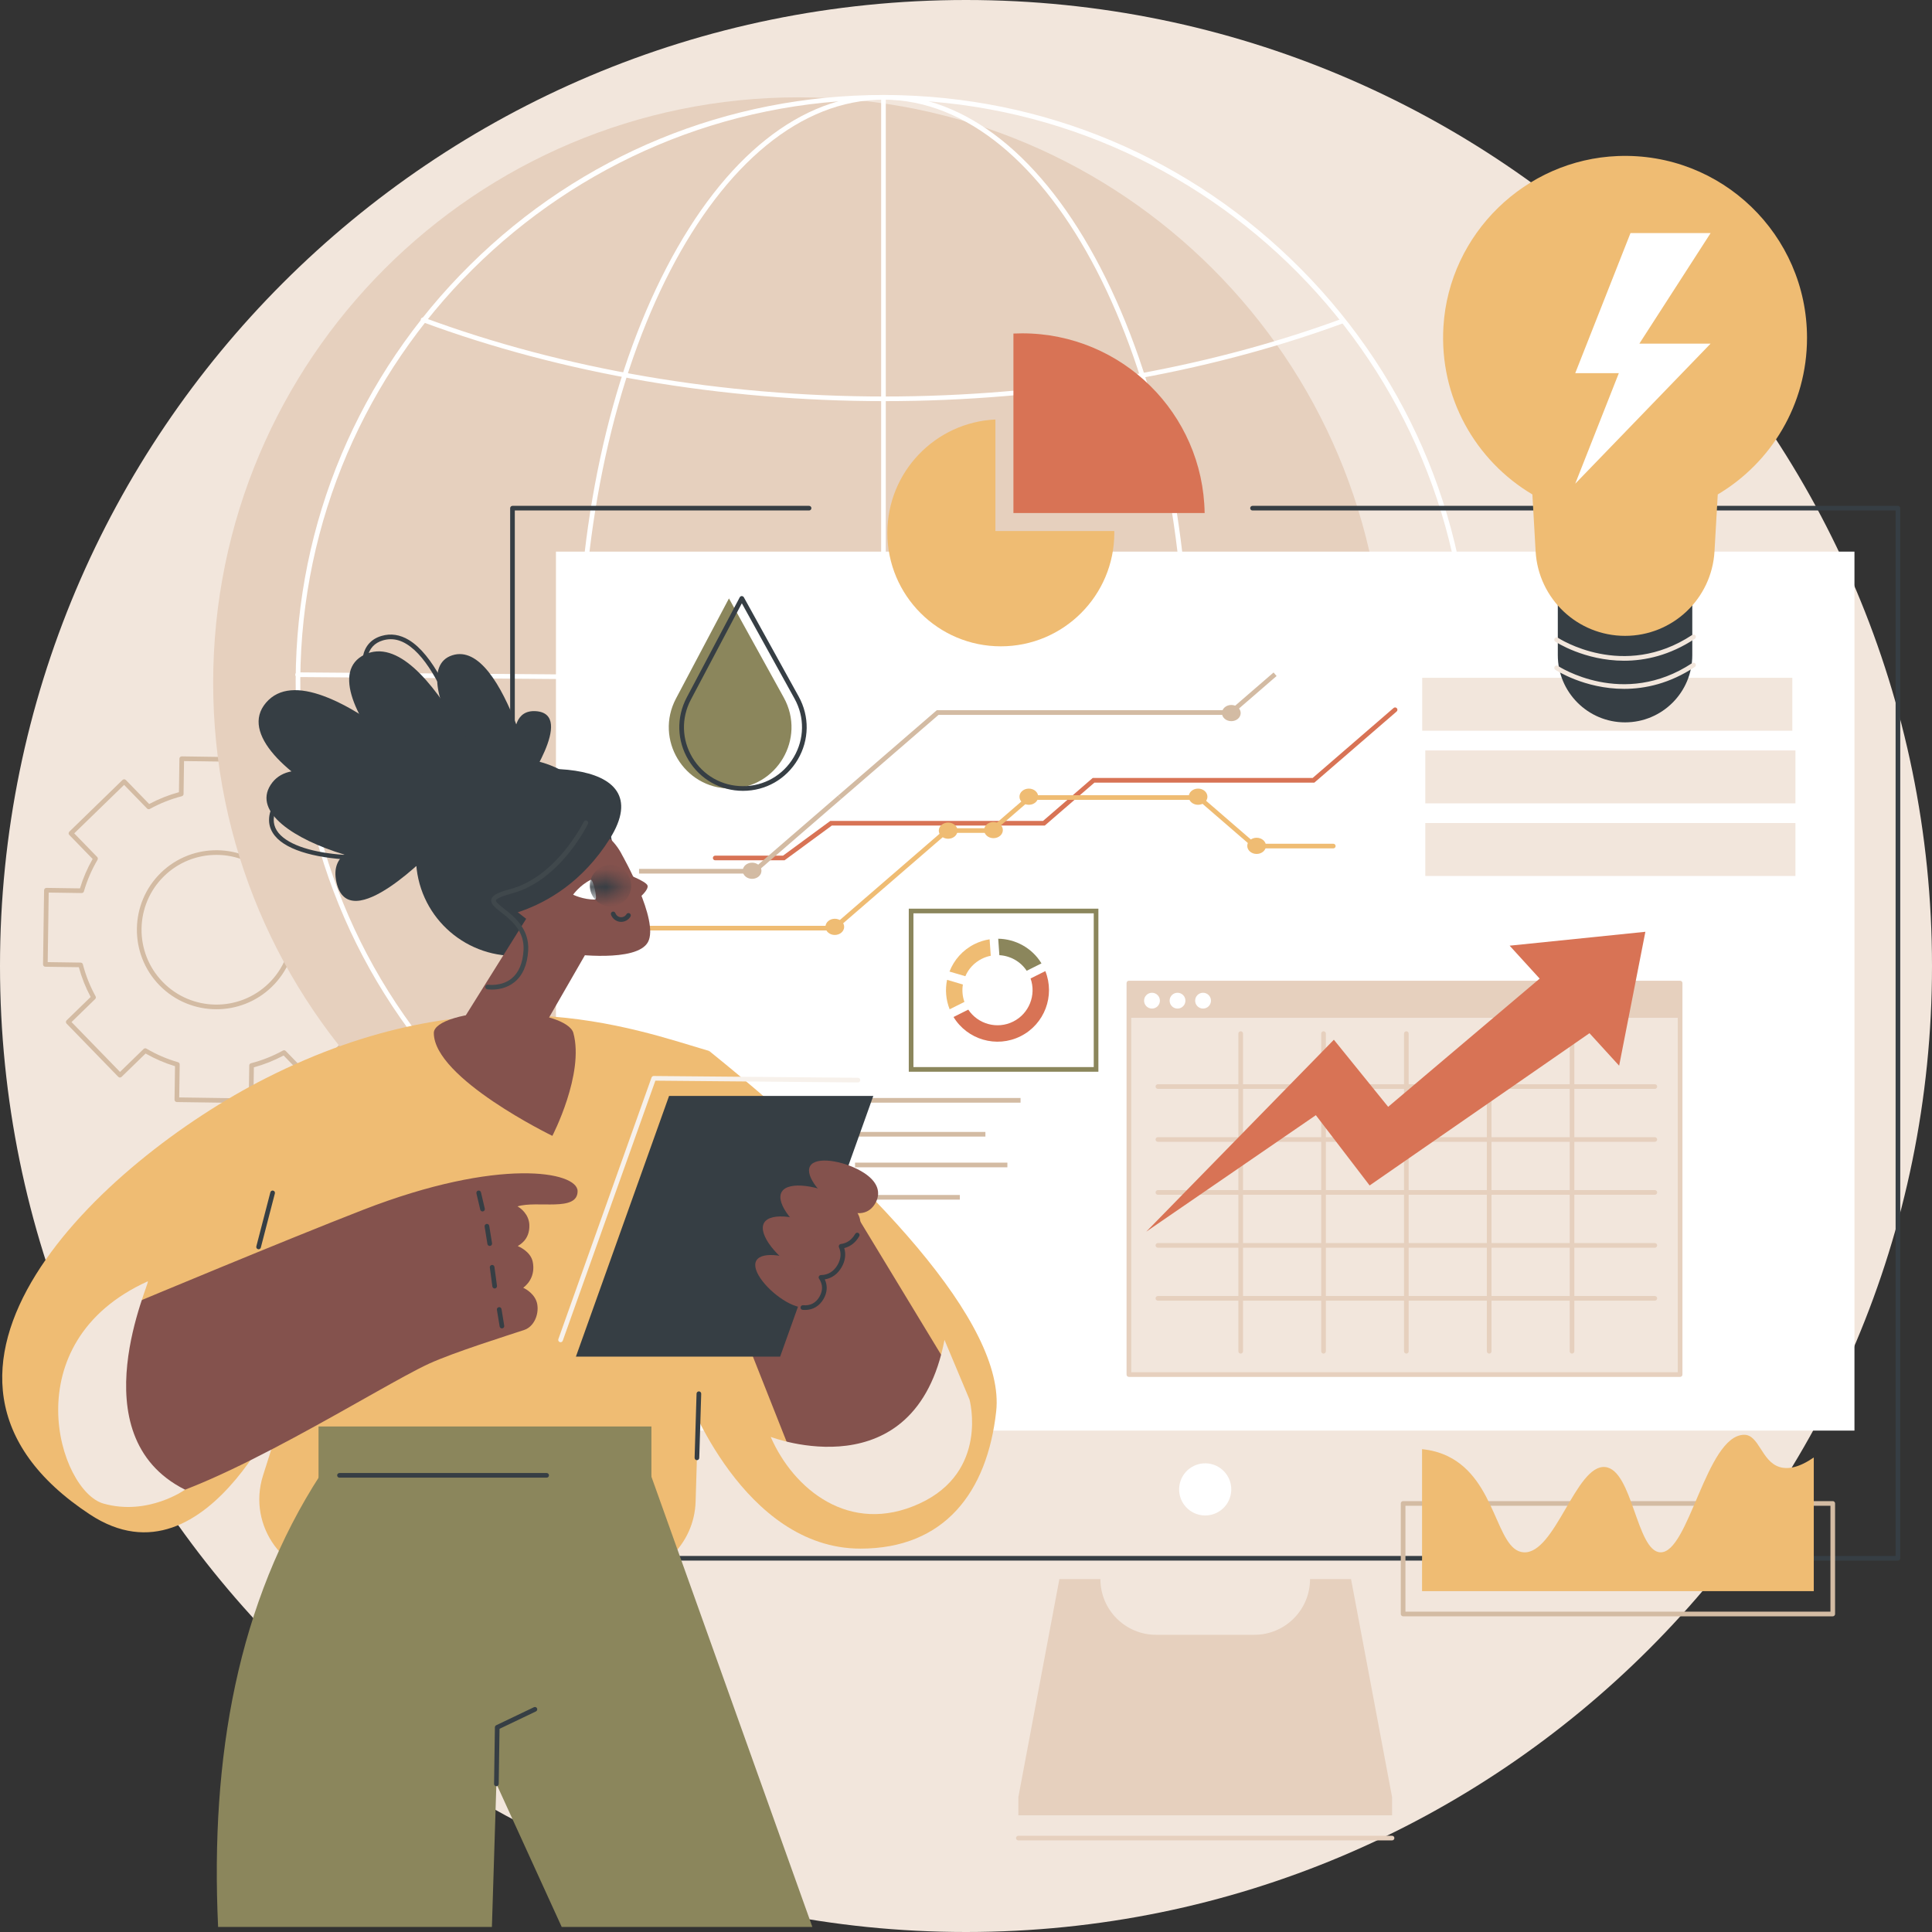 <svg width="110" height="110" viewBox="0 0 110 110" fill="none" xmlns="http://www.w3.org/2000/svg">
<rect x="0" y="0" width="110" height="110" fill="#333333" stroke="none"/>
<g clip-path="url(#clip0_1849_4333)">
<path d="M55 110C85.376 110 110 85.376 110 55C110 24.624 85.376 0 55 0C24.624 0 0 24.624 0 55C0 85.376 24.624 110 55 110Z" fill="#F2E6DC"/>
<path d="M14.294 62.806C14.293 62.806 14.293 62.806 14.292 62.806L10.068 62.746C10.033 62.746 9.999 62.731 9.975 62.706C9.95 62.681 9.937 62.647 9.937 62.612L9.964 60.704C9.381 60.528 8.819 60.286 8.29 59.983L6.922 61.312C6.87 61.363 6.786 61.362 6.735 61.31L3.791 58.28C3.766 58.255 3.753 58.221 3.753 58.186C3.754 58.151 3.768 58.117 3.794 58.093L5.162 56.763C4.874 56.226 4.648 55.657 4.489 55.069L2.581 55.042C2.546 55.042 2.512 55.027 2.487 55.002C2.463 54.977 2.45 54.943 2.45 54.908L2.51 50.683C2.512 50.61 2.572 50.554 2.645 50.553L4.553 50.58C4.729 49.997 4.971 49.435 5.274 48.906L3.945 47.538C3.893 47.485 3.895 47.401 3.948 47.35L6.977 44.406C7.002 44.381 7.037 44.369 7.071 44.369C7.106 44.369 7.14 44.384 7.165 44.409L8.494 45.777C9.032 45.49 9.6 45.264 10.188 45.104L10.215 43.196C10.216 43.123 10.273 43.064 10.35 43.065L14.574 43.126C14.609 43.126 14.643 43.141 14.667 43.166C14.692 43.191 14.705 43.225 14.705 43.26L14.678 45.168C15.261 45.344 15.823 45.586 16.352 45.889L17.72 44.56C17.745 44.535 17.782 44.523 17.814 44.523C17.849 44.523 17.883 44.538 17.907 44.563L20.852 47.592C20.903 47.645 20.901 47.729 20.849 47.78L19.48 49.109C19.768 49.646 19.994 50.215 20.154 50.803L22.061 50.83C22.096 50.831 22.13 50.845 22.155 50.871C22.179 50.896 22.192 50.929 22.192 50.965L22.132 55.19C22.131 55.263 22.074 55.321 21.997 55.32L20.089 55.293C19.913 55.876 19.671 56.438 19.368 56.967L20.698 58.335C20.749 58.387 20.747 58.471 20.695 58.523L17.665 61.467C17.64 61.491 17.606 61.505 17.571 61.504C17.536 61.503 17.502 61.489 17.477 61.464L16.148 60.096C15.611 60.383 15.042 60.609 14.454 60.769L14.427 62.677C14.426 62.748 14.367 62.806 14.294 62.806ZM10.204 62.483L14.164 62.54L14.191 60.664C14.191 60.604 14.232 60.552 14.29 60.537C14.924 60.374 15.536 60.13 16.109 59.814C16.161 59.785 16.226 59.795 16.268 59.838L17.576 61.183L20.415 58.423L19.108 57.078C19.066 57.035 19.058 56.97 19.088 56.918C19.421 56.354 19.682 55.749 19.863 55.12C19.88 55.063 19.934 55.025 19.992 55.025L21.869 55.052L21.925 51.092L20.049 51.065C19.989 51.065 19.938 51.024 19.923 50.966C19.759 50.332 19.516 49.72 19.2 49.147C19.171 49.095 19.18 49.03 19.223 48.988L20.568 47.681L17.809 44.842L16.463 46.149C16.421 46.191 16.355 46.198 16.304 46.168C15.74 45.836 15.134 45.575 14.506 45.394C14.449 45.377 14.409 45.324 14.41 45.264L14.437 43.388L10.478 43.332L10.451 45.208C10.45 45.267 10.409 45.319 10.352 45.334C9.718 45.498 9.106 45.741 8.533 46.057C8.48 46.086 8.415 46.076 8.373 46.034L7.066 44.688L4.226 47.448L5.534 48.793C5.575 48.836 5.583 48.901 5.553 48.953C5.221 49.518 4.96 50.122 4.778 50.751C4.761 50.809 4.711 50.848 4.649 50.847L2.773 50.819L2.716 54.779L4.593 54.806C4.652 54.807 4.704 54.847 4.719 54.905C4.882 55.539 5.126 56.151 5.442 56.724C5.471 56.776 5.461 56.841 5.418 56.883L4.073 58.191L6.833 61.03L8.178 59.723C8.221 59.681 8.286 59.674 8.338 59.704C8.902 60.036 9.507 60.297 10.136 60.478C10.193 60.495 10.233 60.548 10.231 60.608L10.204 62.483ZM12.322 57.463C11.14 57.463 9.96 57.005 9.073 56.093C7.332 54.302 7.374 51.428 9.164 49.688C10.956 47.947 13.829 47.988 15.57 49.779C17.31 51.57 17.269 54.444 15.478 56.184C14.599 57.038 13.46 57.463 12.322 57.463ZM12.321 48.673C11.249 48.673 10.177 49.073 9.349 49.877C7.663 51.516 7.624 54.221 9.263 55.907C10.902 57.594 13.607 57.632 15.293 55.994C16.979 54.355 17.018 51.65 15.379 49.964C14.545 49.105 13.433 48.673 12.321 48.673Z" fill="#D3BBA3"/>
<path d="M45.473 72.213C63.884 72.213 78.809 57.288 78.809 38.877C78.809 20.466 63.884 5.541 45.473 5.541C27.062 5.541 12.137 20.466 12.137 38.877C12.137 57.288 27.062 72.213 45.473 72.213Z" fill="#E6D0BE"/>
<path d="M50.307 72.346C50.24 72.346 50.175 72.346 50.108 72.345C41.169 72.293 32.784 68.764 26.499 62.406C20.215 56.048 16.782 47.624 16.834 38.684C16.885 29.744 20.415 21.36 26.773 15.075C33.082 8.837 41.431 5.408 50.296 5.408C50.362 5.408 50.428 5.408 50.494 5.409C59.434 5.46 67.818 8.99 74.103 15.348C80.388 21.705 83.821 30.13 83.769 39.07C83.718 48.009 80.188 56.394 73.83 62.679C67.52 68.916 59.172 72.346 50.307 72.346ZM50.298 5.673C32.077 5.673 17.203 20.441 17.098 38.686C17.048 47.555 20.453 55.912 26.689 62.22C32.924 68.527 41.242 72.029 50.111 72.08C58.98 72.133 67.337 68.725 73.645 62.49C79.952 56.255 83.454 47.937 83.505 39.068C83.61 20.76 68.802 5.779 50.493 5.674C50.429 5.674 50.362 5.673 50.298 5.673Z" fill="white"/>
<path d="M50.359 22.839C41.101 22.839 32.001 21.28 24.043 18.331C23.974 18.306 23.939 18.23 23.965 18.161C23.99 18.093 24.066 18.058 24.135 18.083C32.064 21.021 41.132 22.575 50.359 22.575C59.516 22.575 68.523 21.044 76.408 18.148C76.477 18.122 76.553 18.158 76.578 18.226C76.604 18.295 76.568 18.371 76.5 18.396C68.586 21.303 59.547 22.839 50.359 22.839Z" fill="white"/>
<path d="M23.785 59.218C23.731 59.218 23.681 59.185 23.661 59.132C23.635 59.063 23.67 58.987 23.738 58.961C31.772 55.938 40.978 54.339 50.36 54.339C59.691 54.339 68.853 55.921 76.857 58.915C76.925 58.941 76.96 59.017 76.934 59.086C76.909 59.154 76.832 59.189 76.764 59.163C68.79 56.181 59.66 54.604 50.36 54.604C41.009 54.604 31.836 56.197 23.831 59.209C23.816 59.215 23.8 59.218 23.785 59.218Z" fill="white"/>
<path d="M50.301 72.346C45.627 72.346 41.238 68.853 37.945 62.511C34.667 56.195 32.861 47.802 32.861 38.877C32.861 29.952 34.667 21.559 37.945 15.244C41.239 8.901 45.627 5.408 50.301 5.408C54.976 5.408 59.364 8.901 62.657 15.243C65.936 21.559 67.742 29.952 67.742 38.877C67.742 47.802 65.936 56.195 62.657 62.51C59.365 68.853 54.977 72.346 50.301 72.346ZM50.301 5.673C40.831 5.673 33.126 20.568 33.126 38.877C33.126 57.185 40.831 72.081 50.301 72.081C59.772 72.081 67.477 57.185 67.477 38.877C67.477 20.568 59.772 5.673 50.301 5.673Z" fill="white"/>
<path d="M50.301 72.301C50.228 72.301 50.169 72.242 50.169 72.169V5.612C50.169 5.538 50.228 5.479 50.301 5.479C50.374 5.479 50.433 5.539 50.433 5.612V72.168C50.434 72.242 50.374 72.301 50.301 72.301Z" fill="white"/>
<path d="M83.644 39.067C83.644 39.067 83.644 39.067 83.643 39.067L16.944 38.547C16.871 38.547 16.812 38.487 16.812 38.414C16.813 38.341 16.872 38.282 16.945 38.282C16.945 38.282 16.945 38.282 16.946 38.282L83.645 38.802C83.718 38.803 83.777 38.862 83.777 38.935C83.777 39.009 83.717 39.067 83.644 39.067Z" fill="white"/>
<path d="M108.06 88.854H29.179C29.105 88.854 29.046 88.795 29.046 88.722V28.933C29.046 28.86 29.106 28.801 29.179 28.801H46.066C46.139 28.801 46.198 28.86 46.198 28.933C46.198 29.006 46.139 29.065 46.066 29.065H29.311V88.589H107.928V29.065H71.312C71.239 29.065 71.18 29.006 71.18 28.933C71.18 28.86 71.24 28.801 71.312 28.801H108.061C108.134 28.801 108.193 28.86 108.193 28.933V88.721C108.192 88.795 108.133 88.854 108.06 88.854Z" fill="#363E44"/>
<path d="M105.585 81.452L105.585 31.407L31.654 31.407L31.654 81.452L105.585 81.452Z" fill="white"/>
<path d="M70.064 85.141C70.252 84.344 69.758 83.544 68.96 83.355C68.162 83.167 67.362 83.661 67.174 84.459C66.985 85.257 67.479 86.057 68.277 86.245C69.075 86.434 69.875 85.939 70.064 85.141Z" fill="white"/>
<path d="M76.923 89.907H74.588C74.588 91.658 73.168 93.079 71.416 93.079H65.824C64.072 93.079 62.652 91.658 62.652 89.907H60.317L57.981 102.318V103.356H79.259V102.318L76.923 89.907Z" fill="#E6D0BE"/>
<path d="M79.258 104.785H57.98C57.907 104.785 57.848 104.725 57.848 104.653C57.848 104.579 57.908 104.521 57.98 104.521H79.258C79.331 104.521 79.39 104.58 79.39 104.653C79.39 104.725 79.331 104.785 79.258 104.785Z" fill="#E6D0BE"/>
<path d="M44.668 48.982H40.72C40.647 48.982 40.588 48.922 40.588 48.849C40.588 48.777 40.647 48.717 40.72 48.717H44.582L47.274 46.739H59.387L62.215 44.294H74.737L79.345 40.31C79.4 40.262 79.483 40.268 79.531 40.324C79.579 40.379 79.574 40.462 79.518 40.511L74.835 44.559H62.313L59.485 47.004H47.361L44.668 48.982Z" fill="#D87355"/>
<path d="M47.535 52.975H36.452C36.379 52.975 36.32 52.916 36.32 52.843C36.32 52.77 36.379 52.711 36.452 52.711H47.436L53.861 47.155H56.392L58.566 45.276H68.303L71.499 48.039H75.912C75.985 48.039 76.044 48.099 76.044 48.172C76.044 48.244 75.985 48.304 75.912 48.304H71.401L68.204 45.54H58.665L56.491 47.42H53.96L47.535 52.975Z" fill="#EFBC73"/>
<path d="M71.547 48.62C71.841 48.62 72.08 48.414 72.08 48.159C72.08 47.905 71.841 47.698 71.547 47.698C71.252 47.698 71.014 47.905 71.014 48.159C71.014 48.414 71.252 48.62 71.547 48.62Z" fill="#EFBC73"/>
<path d="M68.213 45.822C68.508 45.822 68.746 45.616 68.746 45.361C68.746 45.106 68.508 44.9 68.213 44.9C67.919 44.9 67.68 45.106 67.68 45.361C67.68 45.616 67.919 45.822 68.213 45.822Z" fill="#EFBC73"/>
<path d="M58.578 45.822C58.872 45.822 59.111 45.616 59.111 45.361C59.111 45.106 58.872 44.9 58.578 44.9C58.283 44.9 58.044 45.106 58.044 45.361C58.044 45.616 58.283 45.822 58.578 45.822Z" fill="#EFBC73"/>
<path d="M56.565 47.722C56.859 47.722 57.098 47.516 57.098 47.261C57.098 47.007 56.859 46.8 56.565 46.8C56.27 46.8 56.032 47.007 56.032 47.261C56.032 47.516 56.27 47.722 56.565 47.722Z" fill="#EFBC73"/>
<path d="M53.984 47.755C54.279 47.755 54.517 47.548 54.517 47.294C54.517 47.039 54.279 46.833 53.984 46.833C53.69 46.833 53.451 47.039 53.451 47.294C53.451 47.548 53.69 47.755 53.984 47.755Z" fill="#EFBC73"/>
<path d="M47.53 53.233C47.825 53.233 48.063 53.026 48.063 52.772C48.063 52.517 47.825 52.31 47.53 52.31C47.236 52.31 46.997 52.517 46.997 52.772C46.997 53.026 47.236 53.233 47.53 53.233Z" fill="#EFBC73"/>
<path d="M47.89 45.497L47.717 45.296L53.337 40.437H70.026L72.511 38.289L72.684 38.489L70.125 40.702H53.436L47.89 45.497Z" fill="#D3BBA3"/>
<path d="M42.985 49.737H36.385V49.472H42.886L47.717 45.296L47.89 45.496L42.985 49.737Z" fill="#D3BBA3"/>
<path d="M42.821 50.038C43.115 50.038 43.354 49.832 43.354 49.578C43.354 49.323 43.115 49.117 42.821 49.117C42.526 49.117 42.288 49.323 42.288 49.578C42.288 49.832 42.526 50.038 42.821 50.038Z" fill="#D3BBA3"/>
<path d="M70.106 41.06C70.4 41.06 70.639 40.854 70.639 40.599C70.639 40.345 70.4 40.138 70.106 40.138C69.811 40.138 69.573 40.345 69.573 40.599C69.573 40.854 69.811 41.06 70.106 41.06Z" fill="#D3BBA3"/>
<path d="M95.658 55.972H64.273V78.263H95.658V55.972Z" fill="#F2E6DC"/>
<path d="M95.658 55.972H64.273V57.95H95.658V55.972Z" fill="#E6D0BE"/>
<path d="M95.659 78.395H64.274C64.201 78.395 64.142 78.336 64.142 78.263V55.972C64.142 55.898 64.202 55.839 64.274 55.839H95.659C95.733 55.839 95.791 55.899 95.791 55.972V78.263C95.791 78.336 95.732 78.395 95.659 78.395ZM64.407 78.13H95.526V56.104H64.407V78.13Z" fill="#E6D0BE"/>
<path d="M65.589 57.424C65.838 57.424 66.04 57.223 66.04 56.974C66.04 56.725 65.838 56.524 65.589 56.524C65.341 56.524 65.139 56.725 65.139 56.974C65.139 57.223 65.341 57.424 65.589 57.424Z" fill="white"/>
<path d="M67.043 57.424C67.292 57.424 67.493 57.223 67.493 56.974C67.493 56.725 67.292 56.524 67.043 56.524C66.794 56.524 66.593 56.725 66.593 56.974C66.593 57.223 66.794 57.424 67.043 57.424Z" fill="white"/>
<path d="M68.497 57.424C68.746 57.424 68.947 57.223 68.947 56.974C68.947 56.725 68.746 56.524 68.497 56.524C68.248 56.524 68.047 56.725 68.047 56.974C68.047 57.223 68.248 57.424 68.497 57.424Z" fill="white"/>
<path d="M94.219 74.054H65.925C65.851 74.054 65.793 73.994 65.793 73.922C65.793 73.849 65.852 73.789 65.925 73.789H94.219C94.293 73.789 94.352 73.849 94.352 73.922C94.352 73.994 94.293 74.054 94.219 74.054Z" fill="#E6D0BE"/>
<path d="M94.219 71.039H65.925C65.851 71.039 65.793 70.98 65.793 70.907C65.793 70.834 65.852 70.775 65.925 70.775H94.219C94.293 70.775 94.352 70.834 94.352 70.907C94.352 70.98 94.293 71.039 94.219 71.039Z" fill="#E6D0BE"/>
<path d="M94.219 68.025H65.925C65.851 68.025 65.793 67.965 65.793 67.892C65.793 67.819 65.852 67.76 65.925 67.76H94.219C94.293 67.76 94.352 67.82 94.352 67.892C94.352 67.965 94.293 68.025 94.219 68.025Z" fill="#E6D0BE"/>
<path d="M94.219 65.01H65.925C65.851 65.01 65.793 64.951 65.793 64.878C65.793 64.805 65.852 64.746 65.925 64.746H94.219C94.293 64.746 94.352 64.805 94.352 64.878C94.352 64.951 94.293 65.01 94.219 65.01Z" fill="#E6D0BE"/>
<path d="M94.219 61.996H65.925C65.851 61.996 65.793 61.936 65.793 61.864C65.793 61.79 65.852 61.731 65.925 61.731H94.219C94.293 61.731 94.352 61.791 94.352 61.864C94.352 61.937 94.293 61.996 94.219 61.996Z" fill="#E6D0BE"/>
<path d="M89.504 77.068C89.43 77.068 89.372 77.009 89.372 76.936V58.849C89.372 58.776 89.431 58.717 89.504 58.717C89.577 58.717 89.636 58.776 89.636 58.849V76.935C89.636 77.009 89.577 77.068 89.504 77.068Z" fill="#E6D0BE"/>
<path d="M84.787 77.068C84.714 77.068 84.655 77.009 84.655 76.936V58.849C84.655 58.776 84.715 58.717 84.787 58.717C84.86 58.717 84.92 58.776 84.92 58.849V76.935C84.92 77.009 84.861 77.068 84.787 77.068Z" fill="#E6D0BE"/>
<path d="M80.072 77.068C79.999 77.068 79.94 77.009 79.94 76.936V58.849C79.94 58.776 79.999 58.717 80.072 58.717C80.145 58.717 80.204 58.776 80.204 58.849V76.935C80.204 77.009 80.145 77.068 80.072 77.068Z" fill="#E6D0BE"/>
<path d="M75.356 77.068C75.283 77.068 75.224 77.009 75.224 76.936V58.849C75.224 58.776 75.284 58.717 75.356 58.717C75.43 58.717 75.489 58.776 75.489 58.849V76.935C75.489 77.009 75.429 77.068 75.356 77.068Z" fill="#E6D0BE"/>
<path d="M70.641 77.068C70.567 77.068 70.508 77.009 70.508 76.936V58.849C70.508 58.776 70.568 58.717 70.641 58.717C70.714 58.717 70.773 58.776 70.773 58.849V76.935C70.773 77.009 70.714 77.068 70.641 77.068Z" fill="#E6D0BE"/>
<path d="M93.681 53.052L85.952 53.843L87.662 55.718L79.036 63.018L75.945 59.198L65.265 70.123L74.919 63.494L77.981 67.495L90.498 58.826L92.187 60.676L93.681 53.052Z" fill="#D87355"/>
<path d="M47.495 62.669H36.964V71.687H47.495V62.669Z" fill="#D3BBA3"/>
<path d="M62.407 51.869H51.876V60.887H62.407V51.869Z" fill="white"/>
<path d="M62.538 61.02H51.742V51.736H62.538V61.02ZM52.007 60.755H62.273V52.001H52.007V60.755Z" fill="#8B865C"/>
<path d="M58.106 62.515H48.682V62.781H58.106V62.515Z" fill="#D3BBA3"/>
<path d="M56.105 64.447H48.682V64.712H56.105V64.447Z" fill="#D3BBA3"/>
<path d="M57.356 66.196H48.682V66.461H57.356V66.196Z" fill="#D3BBA3"/>
<path d="M54.649 68.037H48.682V68.302H54.649V68.037Z" fill="#D3BBA3"/>
<path d="M55.9 54.591C56.065 54.508 56.236 54.451 56.41 54.417L56.344 53.48C56.051 53.525 55.76 53.615 55.481 53.755C54.804 54.094 54.315 54.661 54.06 55.317L54.962 55.582C55.142 55.166 55.464 54.809 55.9 54.591Z" fill="#EFBC73"/>
<path d="M54.91 57.045C54.795 56.719 54.769 56.379 54.823 56.054L53.922 55.788C53.809 56.335 53.851 56.917 54.069 57.465L54.91 57.045Z" fill="#EFBC73"/>
<path d="M59.517 55.29L58.676 55.71C59.009 56.646 58.598 57.709 57.687 58.164C56.776 58.62 55.68 58.311 55.13 57.484L54.29 57.904C55.073 59.192 56.733 59.687 58.105 59C59.478 58.314 60.077 56.69 59.517 55.29Z" fill="#D87355"/>
<path d="M56.9 54.384C57.516 54.417 58.1 54.736 58.456 55.272L59.297 54.851C58.762 53.971 57.817 53.462 56.834 53.447L56.9 54.384Z" fill="#8B865C"/>
<path d="M102.047 38.591H80.975V41.605H102.047V38.591Z" fill="#F2E6DC"/>
<path d="M102.224 42.726H81.151V45.74H102.224V42.726Z" fill="#F2E6DC"/>
<path d="M102.224 46.86H81.151V49.874H102.224V46.86Z" fill="#F2E6DC"/>
<path d="M68.587 29.209C68.499 23.544 63.882 18.979 58.196 18.979C58.03 18.979 57.864 18.983 57.7 18.991V29.209H68.587Z" fill="#D87355"/>
<path d="M56.675 30.235V23.884C53.25 24.045 50.522 26.873 50.522 30.338C50.522 33.906 53.414 36.799 56.983 36.799C60.551 36.799 63.444 33.907 63.444 30.338C63.444 30.304 63.443 30.269 63.442 30.235H56.675Z" fill="#EFBC73"/>
<path d="M104.35 92.026H79.887C79.814 92.026 79.755 91.967 79.755 91.894V85.599C79.755 85.526 79.814 85.467 79.887 85.467H104.35C104.423 85.467 104.482 85.526 104.482 85.599V91.894C104.483 91.967 104.423 92.026 104.35 92.026ZM80.02 91.761H104.218V85.731H80.02V91.761Z" fill="#D3BBA3"/>
<path d="M101.326 83.527C100.282 83.211 100.159 81.669 99.289 81.691C97.134 81.745 96.156 88.471 94.522 88.382C93.173 88.308 92.951 83.677 91.389 83.527C89.722 83.366 88.546 88.505 86.745 88.382C85.164 88.273 85.227 84.253 82.425 82.907C81.954 82.681 81.461 82.558 80.966 82.51V90.592H103.269V82.983C102.428 83.561 101.802 83.671 101.326 83.527Z" fill="#EFBC73"/>
<path d="M41.571 44.894C38.942 44.894 37.258 42.097 38.487 39.773L41.504 34.071L44.625 39.717C45.91 42.042 44.229 44.894 41.571 44.894Z" fill="#8B865C"/>
<path d="M42.302 45.027C41.02 45.027 39.86 44.371 39.199 43.273C38.538 42.176 38.501 40.844 39.1 39.711L42.117 34.009C42.14 33.965 42.185 33.938 42.233 33.938C42.278 33.94 42.327 33.964 42.351 34.007L45.472 39.653C46.099 40.786 46.08 42.129 45.422 43.245C44.763 44.361 43.597 45.027 42.302 45.027ZM42.237 34.349L39.335 39.835C38.78 40.885 38.814 42.119 39.426 43.137C40.039 44.154 41.114 44.761 42.302 44.761C43.502 44.761 44.583 44.144 45.193 43.11C45.803 42.076 45.821 40.832 45.239 39.781L42.237 34.349Z" fill="#363E44"/>
<path d="M92.524 41.128C90.409 41.128 88.695 39.413 88.695 37.299V34.255H96.352V37.299C96.353 39.413 94.638 41.128 92.524 41.128Z" fill="#363E44"/>
<path d="M102.884 19.236C102.884 13.377 98.022 8.655 92.114 8.884C86.846 9.087 82.517 13.305 82.185 18.566C81.928 22.637 84.026 26.24 87.247 28.151L87.432 31.394C87.587 34.093 89.82 36.203 92.524 36.203C95.228 36.203 97.462 34.093 97.616 31.394L97.802 28.151C100.843 26.345 102.884 23.03 102.884 19.236Z" fill="#EFBC73"/>
<path d="M92.469 37.619C90.207 37.619 88.577 36.548 88.552 36.531C88.492 36.491 88.475 36.408 88.516 36.347C88.557 36.287 88.639 36.271 88.7 36.311C88.737 36.336 92.418 38.748 96.349 36.15C96.41 36.11 96.492 36.127 96.533 36.188C96.573 36.249 96.556 36.331 96.496 36.371C95.072 37.312 93.68 37.619 92.469 37.619Z" fill="#F2E6DC"/>
<path d="M92.469 39.221C90.207 39.221 88.577 38.15 88.552 38.133C88.492 38.093 88.475 38.01 88.516 37.95C88.557 37.889 88.639 37.873 88.7 37.913C88.737 37.938 92.418 40.35 96.349 37.752C96.41 37.712 96.492 37.729 96.533 37.79C96.573 37.851 96.556 37.933 96.496 37.973C95.072 38.914 93.68 39.221 92.469 39.221Z" fill="#F2E6DC"/>
<path d="M89.687 21.247L92.833 13.271H97.395L93.339 19.564H97.395L89.687 27.54L92.169 21.247H89.687Z" fill="white"/>
<path d="M39.095 79.352C39.095 79.352 42.318 88.172 48.992 88.172C53.775 88.172 56.207 84.961 56.718 80.363C57.274 75.367 49.662 67.335 40.382 59.84C40.382 59.84 37.141 72.061 39.095 79.352Z" fill="#EFBC73"/>
<path d="M16.62 78.831C16.62 78.831 11.958 90.728 5.12 86.227C-7.098 78.186 5.796 66.127 15.123 61.395C27.261 55.238 36.042 58.56 40.382 59.84L39.605 85.499C39.532 87.918 37.55 89.83 35.13 89.83H19.244C16.216 89.83 14.061 86.898 14.975 84.011L16.62 78.831Z" fill="#EFBC73"/>
<path d="M14.723 71.128C14.713 71.128 14.701 71.126 14.69 71.123C14.619 71.105 14.576 71.033 14.595 70.962L15.394 67.883C15.412 67.813 15.484 67.77 15.555 67.789C15.626 67.807 15.669 67.879 15.65 67.95L14.851 71.028C14.836 71.088 14.782 71.128 14.723 71.128Z" fill="#363E44"/>
<path d="M39.681 83.136C39.68 83.136 39.678 83.136 39.677 83.136C39.604 83.133 39.547 83.073 39.548 82.999L39.659 79.348C39.661 79.275 39.723 79.218 39.795 79.219C39.869 79.222 39.926 79.283 39.924 79.356L39.813 83.007C39.811 83.079 39.752 83.136 39.681 83.136Z" fill="#363E44"/>
<path d="M7.874 74.103C7.874 74.103 16.216 70.614 20.683 68.879C28.424 65.873 32.881 66.705 32.886 67.817C32.892 69.025 30.57 68.336 29.463 68.688C29.642 68.776 30.116 69.14 30.139 69.737C30.174 70.621 29.528 70.897 29.479 70.946C29.542 70.971 30.216 71.258 30.332 71.844C30.464 72.506 30.192 73.014 29.79 73.321C29.945 73.388 30.494 73.697 30.59 74.264C30.69 74.849 30.399 75.536 29.85 75.72C28.842 76.057 25.828 76.998 24.414 77.648C21.629 78.928 12.309 84.901 7.831 85.605C4.474 85.739 2.914 81.053 4.314 77.358C5.195 75.031 7.874 74.103 7.874 74.103Z" fill="#84524D"/>
<path d="M28.578 75.634C28.515 75.634 28.458 75.587 28.448 75.522L28.292 74.576C28.28 74.504 28.33 74.436 28.402 74.424C28.473 74.412 28.542 74.461 28.554 74.534L28.709 75.48C28.721 75.552 28.672 75.62 28.6 75.632C28.592 75.633 28.585 75.634 28.578 75.634Z" fill="#363E44"/>
<path d="M28.164 73.36C28.099 73.36 28.042 73.312 28.033 73.245L27.889 72.171C27.879 72.098 27.93 72.031 28.003 72.021C28.075 72.012 28.142 72.063 28.151 72.135L28.296 73.21C28.305 73.282 28.254 73.349 28.182 73.359C28.176 73.359 28.17 73.36 28.164 73.36Z" fill="#363E44"/>
<path d="M27.882 70.939C27.819 70.939 27.763 70.893 27.752 70.828C27.722 70.651 27.698 70.491 27.672 70.332C27.647 70.173 27.622 70.013 27.593 69.837C27.581 69.765 27.63 69.697 27.703 69.685C27.775 69.673 27.843 69.722 27.855 69.795C27.885 69.971 27.91 70.131 27.935 70.291C27.96 70.451 27.985 70.609 28.015 70.785C28.026 70.858 27.978 70.926 27.905 70.937C27.897 70.939 27.89 70.939 27.882 70.939Z" fill="#363E44"/>
<path d="M27.473 68.974C27.412 68.974 27.358 68.933 27.344 68.872L27.126 67.948C27.109 67.876 27.153 67.805 27.224 67.788C27.296 67.771 27.367 67.815 27.384 67.887L27.602 68.811C27.619 68.883 27.575 68.954 27.503 68.971C27.492 68.973 27.482 68.974 27.473 68.974Z" fill="#363E44"/>
<path d="M40.923 72.326L44.806 82.135C45.858 84.79 48.889 86.059 51.518 84.945C54.372 83.736 55.489 80.277 53.882 77.627L48.489 68.735L40.923 72.326Z" fill="#84524D"/>
<path d="M31.916 76.421C31.901 76.421 31.886 76.418 31.872 76.413C31.802 76.388 31.766 76.312 31.791 76.243L37.095 61.351C37.114 61.298 37.163 61.263 37.22 61.263C37.221 61.263 37.221 61.263 37.221 61.263L48.849 61.364C48.923 61.365 48.982 61.425 48.981 61.498C48.98 61.571 48.918 61.63 48.848 61.63L37.314 61.529L32.042 76.332C32.022 76.387 31.971 76.421 31.916 76.421Z" fill="#F7F1EB"/>
<path d="M44.418 77.24H32.79L38.094 62.397H49.722L44.418 77.24Z" fill="#363E44"/>
<path d="M45.951 72.049C46.977 72.633 47.101 73.316 46.776 73.887C46.451 74.458 45.8 74.7 44.774 74.117C43.749 73.533 42.737 72.345 43.062 71.774C43.387 71.202 44.926 71.465 45.951 72.049Z" fill="#84524D"/>
<path d="M46.85 69.947C48.039 70.624 48.183 71.415 47.806 72.077C47.429 72.739 46.675 73.02 45.487 72.343C44.298 71.667 43.126 70.289 43.502 69.627C43.879 68.965 45.661 69.271 46.85 69.947Z" fill="#84524D"/>
<path d="M47.836 68.738C48.861 69.322 49.512 69.079 49.837 68.508C50.163 67.937 50.038 67.254 49.013 66.67C47.987 66.087 46.449 65.823 46.124 66.394C45.799 66.965 46.81 68.154 47.836 68.738Z" fill="#84524D"/>
<path d="M46.487 70.584C47.676 71.26 48.431 70.979 48.807 70.318C49.183 69.656 49.04 68.865 47.851 68.188C46.663 67.511 44.88 67.206 44.503 67.868C44.127 68.53 45.299 69.907 46.487 70.584Z" fill="#84524D"/>
<path d="M45.831 74.584C45.787 74.584 45.743 74.582 45.699 74.578C45.626 74.572 45.572 74.507 45.579 74.435C45.585 74.362 45.65 74.308 45.722 74.314C46.138 74.352 46.453 74.186 46.661 73.822C46.86 73.472 46.851 73.13 46.634 72.803C46.606 72.763 46.604 72.711 46.626 72.669C46.649 72.626 46.693 72.598 46.741 72.598C47.155 72.589 47.475 72.391 47.691 72.012C47.883 71.674 47.908 71.338 47.768 71.013C47.752 70.975 47.754 70.931 47.775 70.895C47.795 70.859 47.832 70.834 47.873 70.829C48.225 70.784 48.501 70.589 48.692 70.252C48.728 70.189 48.809 70.166 48.873 70.202C48.937 70.238 48.959 70.32 48.923 70.383C48.721 70.739 48.427 70.971 48.068 71.061C48.174 71.416 48.125 71.786 47.922 72.143C47.698 72.536 47.368 72.776 46.96 72.843C47.126 73.201 47.104 73.581 46.892 73.953C46.658 74.363 46.284 74.584 45.831 74.584Z" fill="#363E44"/>
<path d="M8.41 72.954C8.647 72.846 4.36 81.725 10.537 84.816C10.537 84.816 8.43 86.324 5.893 85.608C3.356 84.892 0.711 76.441 8.41 72.954Z" fill="#F2E6DC"/>
<path d="M43.881 81.811C43.881 81.811 52.108 84.982 53.775 76.288L55.2 79.683C55.2 79.683 56.322 83.786 52.348 85.608C48.375 87.429 45.177 84.79 43.881 81.811Z" fill="#F2E6DC"/>
<path d="M29.985 54.38C33.063 54.001 35.251 51.198 34.872 48.12C34.493 45.042 31.69 42.854 28.612 43.233C25.534 43.612 23.346 46.414 23.725 49.492C24.104 52.571 26.907 54.759 29.985 54.38Z" fill="#363E44"/>
<path d="M33.177 51.606C32.467 51.214 31.249 50.165 30.856 50.876L26.249 58.243C25.857 58.953 28.213 58.706 28.924 59.099C29.634 59.491 30.529 59.233 30.921 58.523L33.752 53.604C34.145 52.893 33.887 51.999 33.177 51.606Z" fill="#84524D"/>
<path d="M32.645 58.812C33.281 61.144 31.449 64.671 31.449 64.671C31.449 64.671 24.7 61.396 24.7 58.812C24.7 58.151 26.479 57.616 28.673 57.616C30.867 57.616 32.471 58.174 32.645 58.812Z" fill="#84524D"/>
<path d="M36.895 53.633C36.258 54.825 32.522 54.313 32.522 54.313L29.264 51.772C28.415 50.069 29.107 48.001 30.81 47.152C32.513 46.303 34.581 46.995 35.43 48.698C35.429 48.698 37.545 52.418 36.895 53.633Z" fill="#84524D"/>
<path d="M35.48 49.685C35.48 49.685 36.796 50.16 36.869 50.422C36.956 50.735 36.08 51.389 36.08 51.389C36.08 51.389 35.504 49.676 35.48 49.685Z" fill="#84524D"/>
<path d="M32.631 50.94C32.631 50.94 33.008 50.405 33.631 50.095C33.763 50.029 34.042 51.213 33.886 51.216C33.202 51.227 32.631 50.94 32.631 50.94Z" fill="white"/>
<mask id="mask0_1849_4333" style="mask-type:luminance" maskUnits="userSpaceOnUse" x="32" y="49" width="4" height="3">
<path d="M32.631 50.94C32.631 50.94 33.186 50.153 34.06 49.935C34.933 49.717 35.794 50.149 35.794 50.149C35.794 50.149 35.238 50.936 34.365 51.154C33.492 51.372 32.631 50.94 32.631 50.94Z" fill="white"/>
</mask>
<g mask="url(#mask0_1849_4333)">
<path d="M33.644 50.055C33.85 49.438 34.517 49.106 35.134 49.312C35.751 49.518 36.083 50.185 35.877 50.802C35.67 51.419 35.003 51.751 34.387 51.545C33.77 51.338 33.438 50.671 33.644 50.055Z" fill="#363E44"/>
</g>
<path d="M35.368 52.487C35.345 52.487 35.322 52.486 35.299 52.484C35.068 52.457 34.868 52.299 34.788 52.079C34.764 52.01 34.8 51.934 34.868 51.909C34.937 51.885 35.013 51.92 35.038 51.989C35.083 52.115 35.197 52.206 35.328 52.221C35.464 52.236 35.599 52.169 35.67 52.05C35.707 51.987 35.788 51.966 35.851 52.004C35.914 52.041 35.935 52.123 35.898 52.185C35.786 52.373 35.583 52.487 35.368 52.487Z" fill="#363E44"/>
<path d="M26.808 52.398C26.808 52.398 31.649 52.611 34.71 47.771C37.771 42.93 29.371 43.215 25.882 44.852C23.649 45.901 26.808 52.398 26.808 52.398Z" fill="#363E44"/>
<path d="M28.01 56.343C27.855 56.343 27.752 56.328 27.741 56.326C27.669 56.314 27.62 56.246 27.631 56.174C27.643 56.102 27.712 56.052 27.784 56.064C27.791 56.065 28.545 56.179 29.123 55.715C29.534 55.384 29.765 54.84 29.808 54.099C29.873 52.995 29.094 52.384 28.525 51.937C28.175 51.663 27.922 51.464 27.973 51.215C28.02 50.983 28.327 50.815 29.066 50.617C31.694 49.914 33.223 46.819 33.238 46.788C33.27 46.722 33.349 46.694 33.415 46.726C33.481 46.758 33.508 46.838 33.477 46.904C33.413 47.035 31.881 50.139 29.134 50.873C28.351 51.083 28.243 51.219 28.233 51.268C28.215 51.357 28.478 51.563 28.689 51.729C29.269 52.184 30.146 52.873 30.073 54.114C30.024 54.935 29.759 55.544 29.286 55.922C28.839 56.281 28.319 56.343 28.01 56.343Z" fill="#40484C"/>
<path d="M30.836 46.122C30.836 46.122 28.795 36.321 25.745 37.311C22.697 38.301 28.62 47.086 30.836 46.122Z" fill="#363E44"/>
<path d="M28.837 47.02C28.837 47.02 24.462 35.48 20.753 37.275C17.044 39.069 26.184 48.622 28.837 47.02Z" fill="#363E44"/>
<path d="M27.978 47.004C27.978 47.004 18.146 36.513 15.147 40.007C12.149 43.502 25.981 49.844 27.978 47.004Z" fill="#363E44"/>
<path d="M26.218 48.4C26.218 48.4 17.423 41.563 15.408 44.688C13.392 47.815 24.927 50.881 26.218 48.4Z" fill="#363E44"/>
<path d="M20.646 48.962C18.604 48.962 16.656 48.578 15.803 47.753C15.361 47.325 15.22 46.812 15.385 46.229C15.533 45.707 15.877 45.307 16.407 45.041C19.252 43.613 26.669 46.411 26.983 46.531L27.087 46.57L27.067 46.679C26.939 47.368 26.174 47.955 24.856 48.377C23.659 48.76 22.127 48.962 20.646 48.962ZM18.578 44.903C17.772 44.903 17.058 45.011 16.526 45.278C16.059 45.513 15.769 45.847 15.64 46.302C15.504 46.784 15.62 47.208 15.987 47.563C17.398 48.928 21.998 49.012 24.774 48.125C25.903 47.764 26.607 47.275 26.779 46.738C26.03 46.463 21.643 44.903 18.578 44.903Z" fill="#363E44"/>
<path d="M27.1 46.42C26.509 46.42 25.777 46.062 24.95 45.366C22.667 43.442 20.239 39.374 20.661 37.37C20.788 36.767 21.147 36.375 21.729 36.205C22.25 36.053 22.771 36.131 23.279 36.438C26.002 38.086 27.58 45.855 27.645 46.185L27.667 46.293L27.564 46.334C27.421 46.391 27.267 46.42 27.1 46.42ZM22.25 36.394C22.102 36.394 21.954 36.416 21.803 36.46C21.323 36.601 21.026 36.925 20.921 37.425C20.516 39.345 22.892 43.285 25.121 45.164C26.027 45.927 26.816 46.263 27.361 46.123C27.152 45.137 25.59 38.148 23.141 36.665C22.842 36.483 22.548 36.394 22.25 36.394Z" fill="#363E44"/>
<path d="M29.795 44.917C29.795 44.917 28.233 40.33 30.518 40.492C32.803 40.655 29.795 44.917 29.795 44.917Z" fill="#363E44"/>
<path d="M24.681 48.373C24.681 48.373 18.453 46.986 19.152 50.217C19.852 53.448 24.681 48.373 24.681 48.373Z" fill="#363E44"/>
<path d="M28.262 101.563L31.981 109.711H46.252L37.039 83.936L18.251 83.958C13.537 91.221 11.965 100.036 12.418 109.711H28.007L28.262 101.563Z" fill="#8B865C"/>
<path d="M28.263 101.701C28.262 101.701 28.261 101.701 28.261 101.701C28.188 101.7 28.129 101.64 28.13 101.567L28.177 98.346C28.178 98.296 28.207 98.25 28.252 98.228L30.399 97.202C30.465 97.17 30.544 97.198 30.576 97.264C30.608 97.33 30.58 97.409 30.514 97.441L28.441 98.432L28.395 101.57C28.394 101.644 28.335 101.701 28.263 101.701Z" fill="#363E44"/>
<path d="M37.088 81.217H18.136V84.397H37.088V81.217Z" fill="#8B865C"/>
<path d="M31.124 84.132H19.328C19.255 84.132 19.196 84.073 19.196 84C19.196 83.927 19.256 83.868 19.328 83.868H31.124C31.197 83.868 31.256 83.927 31.256 84C31.257 84.073 31.197 84.132 31.124 84.132Z" fill="#363E44"/>
</g>
<defs>
<clipPath id="clip0_1849_4333">
<rect width="110" height="110" fill="white"/>
</clipPath>
</defs>
</svg>
